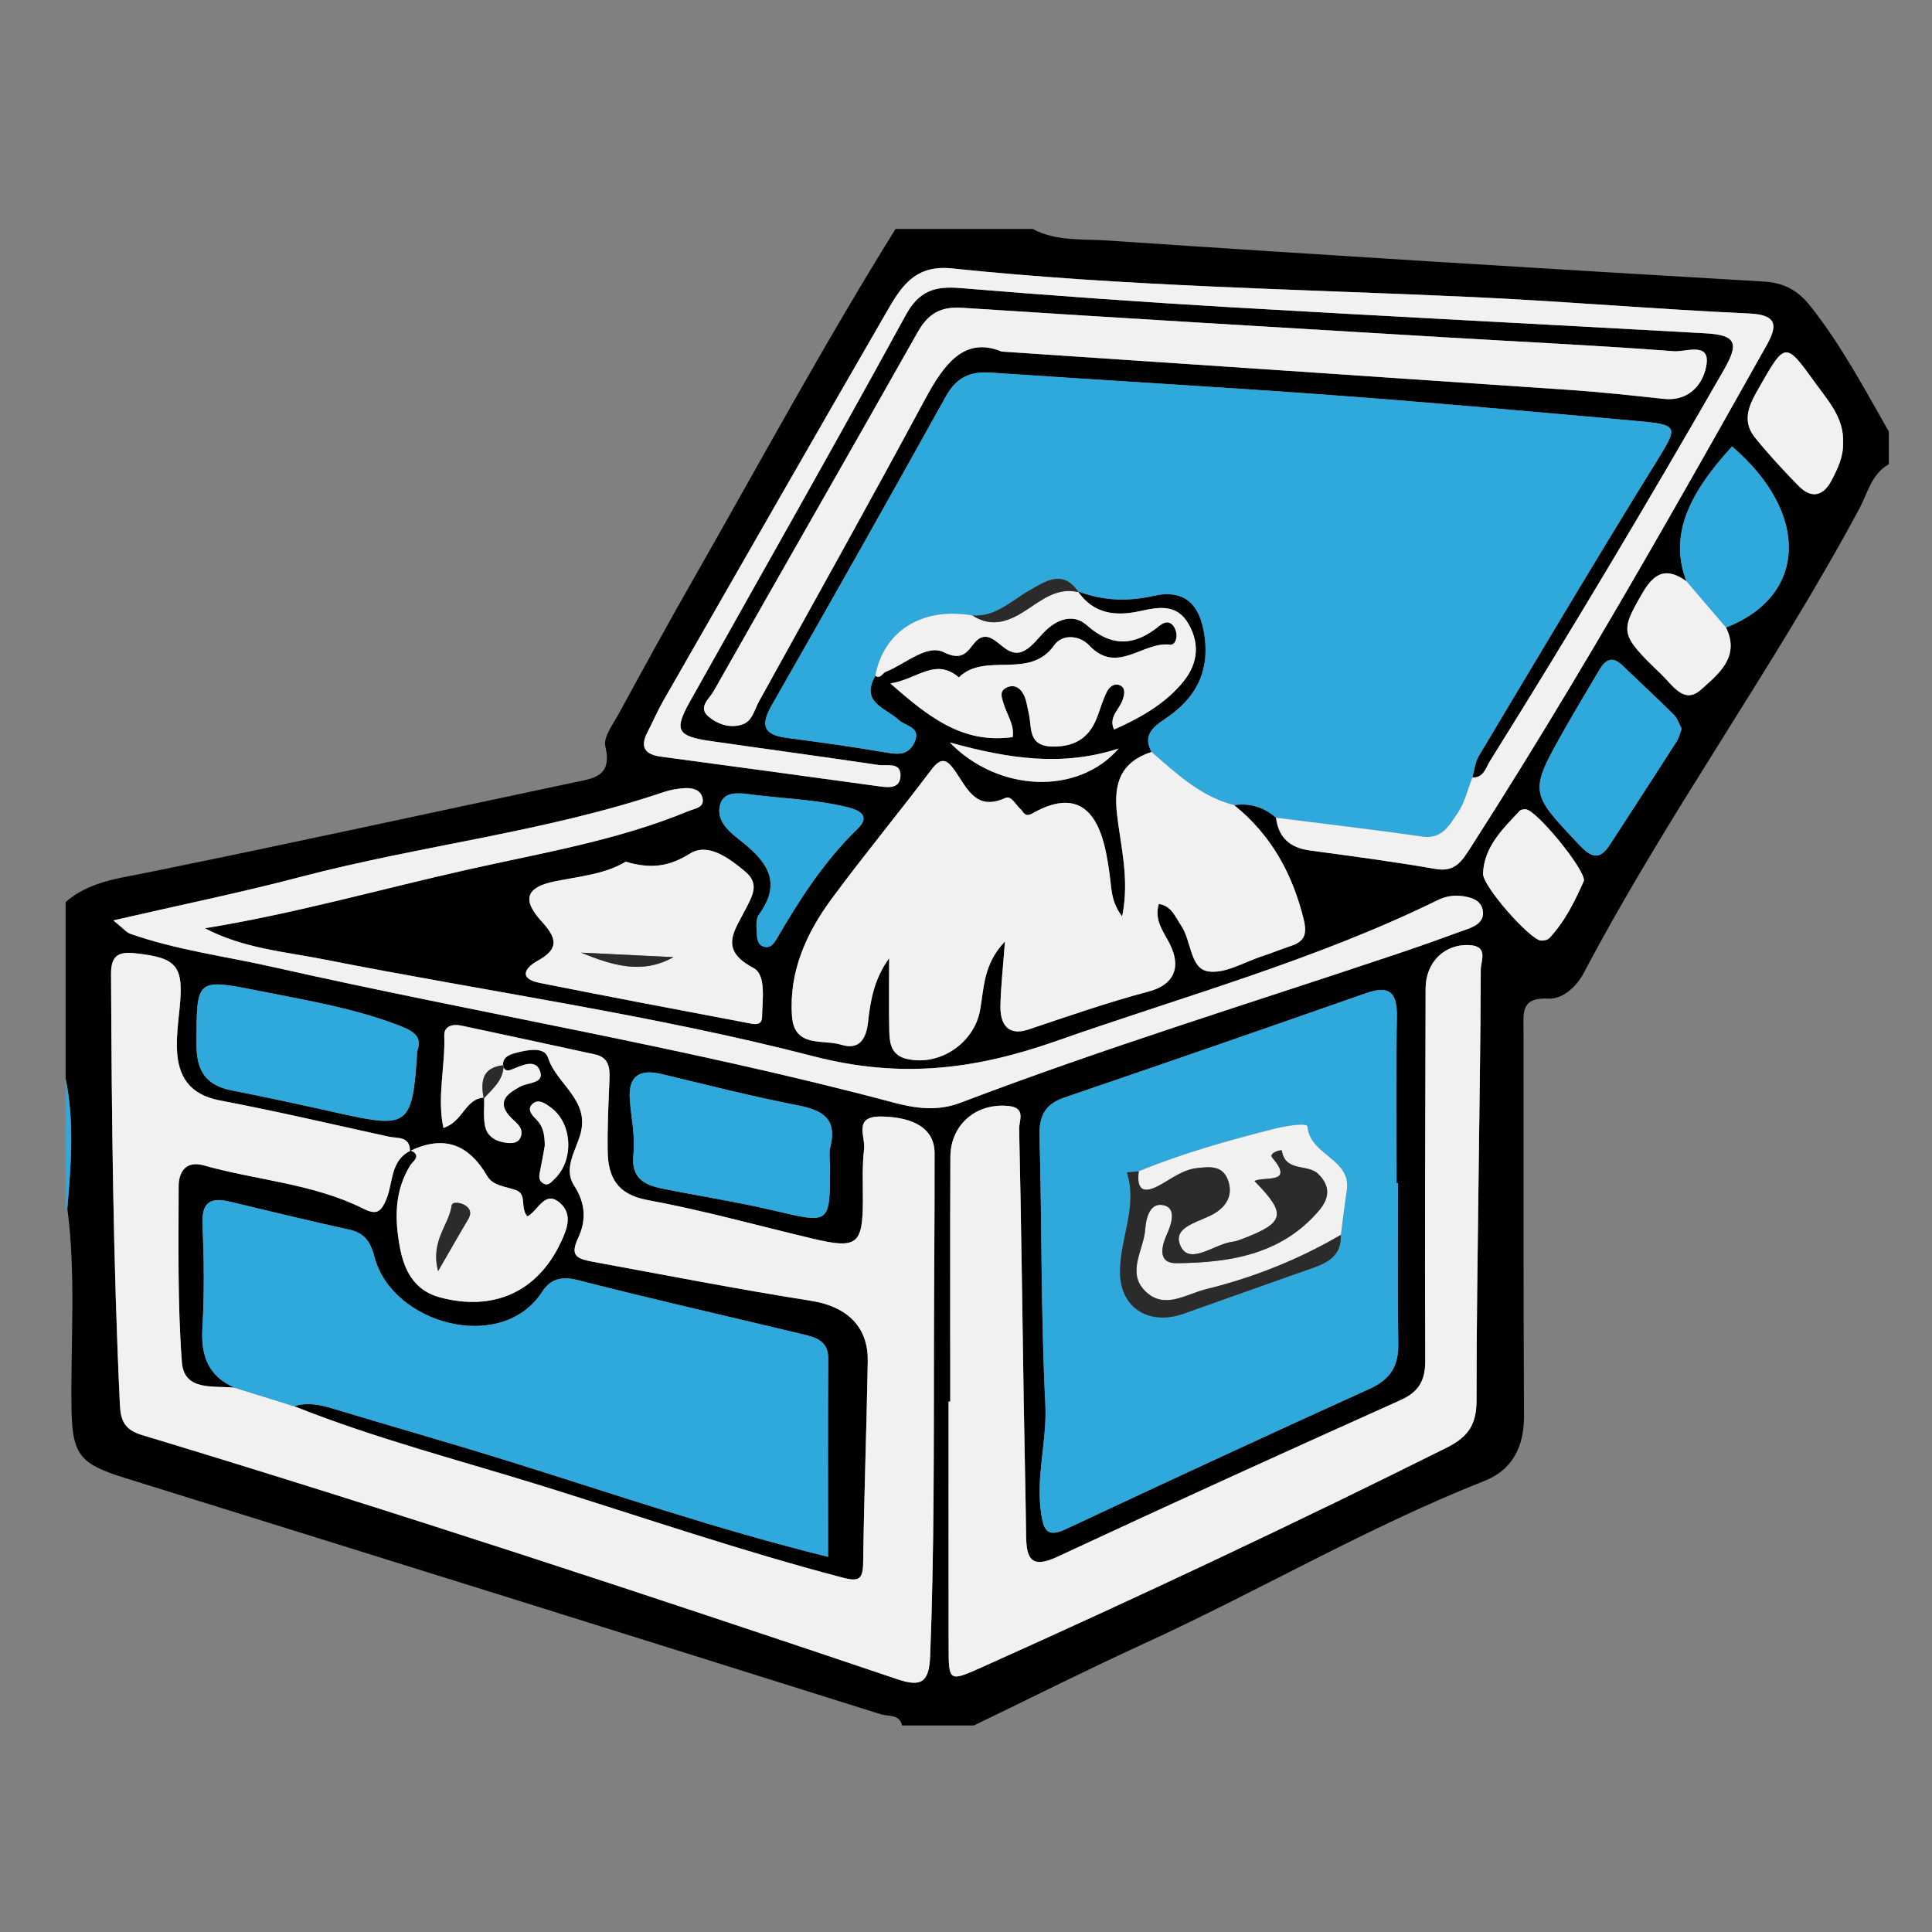 <?xml version="1.0" encoding="utf-8"?>
<!-- Generator: Adobe Illustrator 16.0.0, SVG Export Plug-In . SVG Version: 6.00 Build 0)  -->
<!DOCTYPE svg PUBLIC "-//W3C//DTD SVG 1.1//EN" "http://www.w3.org/Graphics/SVG/1.1/DTD/svg11.dtd">
<svg version="1.1" id="Layer_1" xmlns="http://www.w3.org/2000/svg" xmlns:xlink="http://www.w3.org/1999/xlink" x="0px" y="0px"
	 width="256px" height="256px" viewBox="0 0 256 256" enable-background="new 0 0 256 256" xml:space="preserve">
<rect x="0" y="0" width="256" height="256" fill="#808080" stroke="none"/>
<path fill-rule="evenodd" clip-rule="evenodd" d="M129.05,228.631c-3.176,0-6.35,0-9.525,0c-0.337-1.534-1.851-1.179-2.754-1.463
	c-33.397-10.511-66.82-20.939-100.252-31.342c-6.232-1.939-6.992-3.185-7.054-9.862c-0.081-8.609,0.59-17.243-0.542-25.831
	c0.484-5.749,0.955-11.499-0.231-17.226c0-7.794,0-15.586,0-23.379c3.092-2.688,6.903-3.115,10.763-3.896
	c18.853-3.813,37.64-7.951,56.461-11.924c2.685-0.567,5.262-0.747,4.296-4.807c-0.292-1.225,1.004-2.91,1.755-4.285
	c3.229-5.924,6.466-11.845,9.809-17.705c8.883-15.569,17.41-31.344,26.885-46.571c6.061,0,12.123,0,18.184,0
	c3.099,1.666,6.591,1.303,9.859,1.525c28.994,1.967,58.002,3.735,87.012,5.443c2.726,0.161,4.563,1.223,6.167,3.25
	c4.083,5.16,7.156,10.942,10.395,16.625c0,1.443,0,2.887,0,4.33c-2.313,1.31-2.821,3.876-3.933,5.943
	c-11.291,20.997-25.354,40.345-36.473,61.441c-0.979,1.86-2.829,3.521-4.696,3.424c-3.69-0.189-3.308,1.889-3.302,4.249
	c0.038,17.01-0.038,34.02,0.063,51.028c0.023,4.097-1.546,7.172-5.217,8.622c-15.525,6.135-29.924,14.604-45.061,21.534
	C144.055,221.236,136.581,224.997,129.05,228.631z M228.708,83.151c10.769-4.188,11.134-15.154,0.799-23.998
	c-6.358,6.919-8.167,12.257-6.051,17.863c-2.581-1.839-4.203-1.243-5.823,1.567c-2.962,5.142-3.04,5.456,2.49,10.759
	c1.512,1.451,3.027,4.055,5.271,2.036C227.625,89.37,230.635,87.087,228.708,83.151z M66.638,141.18
	c-0.024-1.108,0.841-1.432,1.633-1.646c1.544-0.418,3.86-0.899,4.339,0.603c1.116,3.502,5.478,5.548,4.338,9.982
	c-0.588,2.292-2.368,4.65-0.873,6.971c1.52,2.359,1.624,4.595,0.539,6.93c-1.071,2.303-0.343,2.752,1.986,3.18
	c9.609,1.763,19.191,3.638,28.849,5.16c5.164,0.814,7.606,3.778,7.534,7.992c-0.155,8.92-0.493,17.837-0.611,26.756
	c-0.032,2.369-0.768,2.446-2.827,1.906c-13.341-3.499-26.383-7.972-39.537-12.071c-11.037-3.438-22.259-6.313-33.021-10.609
	c1.731-0.547,3.386-0.212,5.078,0.3c7.7,2.329,15.442,4.522,23.123,6.912c13.838,4.305,27.549,9.034,42.534,12.742
	c0-9.045-0.034-17.654,0.023-26.262c0.016-2.381-1.668-2.818-3.344-3.223c-9.923-2.39-19.886-4.623-29.77-7.166
	c-2.218-0.569-3.674-0.191-4.79,1.527c-5.39,8.299-19.888,4.276-22.216-4.6c-0.458-1.749-1.171-3.152-3.219-3.602
	c-5.333-1.171-10.642-2.46-15.952-3.735c-2.533-0.609-3.736,0.03-3.617,2.937c0.187,4.6,0.253,9.223-0.019,13.813
	c-0.218,3.682,0.783,6.374,4.262,7.901c-2.763-0.305-6.688,0.511-6.981-3.387c-0.582-7.735-0.433-15.53-0.428-23.302
	c0.001-1.887,0.951-3.44,3.32-2.771c7.035,1.984,14.5,2.405,21.157,5.737c1.688,0.846,2.317,0.505,3.052-1.257
	c0.916-2.199,0.489-5.148,3.242-6.444c1.495,0.658,0.232,1.465-0.054,1.92c-2.147,3.428-2.094,7.18-1.408,10.871
	c0.558,3,1.839,5.734,5.309,6.663c7.062,1.892,12.913-0.697,16.01-7.261c0.807-1.71,1.624-3.69-0.048-5.207
	c-2.057-1.866-2.919,0.995-4.371,1.74c-1.004-1.125,0-2.96-1.525-3.488c-1.353-0.47-3.043-0.573-3.782-1.844
	c-2.471-4.25-5.765-5.499-10.249-3.336c-0.01-2.007-1.661-1.647-2.819-1.901c-7.451-1.639-14.885-3.373-22.377-4.801
	c-4.028-0.767-5.585-3.191-5.689-6.91c-0.048-1.719,0.164-3.452,0.343-5.171c0.601-5.763-0.277-6.824-5.954-7.425
	c-2.176-0.23-3.126,0.358-3.115,2.762c0.084,19.034,0.274,38.063,1.173,57.081c0.103,2.167,0.677,3.319,2.921,3.998
	c33.572,10.152,66.872,21.151,100.102,32.362c3.169,1.069,4.202,0.415,4.34-3.075c0.545-13.84,0.479-27.68,0.501-41.521
	c0.014-8.367,0.101-16.734,0.086-25.103c-0.006-3.19-2.627-4.791-7.061-4.865c-3.79-0.063-2.086,2.682-2.278,4.284
	c-0.273,2.279-0.155,4.607-0.164,6.915c-0.021,5.791-0.783,6.377-6.669,4.979c-7.278-1.727-14.5-3.752-21.847-5.106
	c-4.055-0.747-5.244-3.031-5.298-6.504c-0.049-3.169,0.106-6.343,0.239-9.512c0.066-1.563-0.099-2.893-1.936-3.29
	c-5.904-1.277-11.805-2.569-17.716-3.818c-1.087-0.23-2.288,0.042-2.24,1.33c0.149,4.021-0.981,8.094-0.117,12.235
	c2.642-0.839,2.869-3.892,5.406-4.022c0.022,1.259-0.13,2.551,0.111,3.766c0.28,1.408,1.459,2.066,2.836,2.225
	c0.7,0.08,1.518,0.09,1.858-0.703c0.515-1.2-0.467-1.857-1.15-2.529c-2.153-2.119-0.673-3.26,1.143-4.225
	c1.044-0.554,3.184-0.398,2.608-2.035c-0.59-1.681-2.397-0.771-3.684-0.249C67.235,141.947,66.829,141.9,66.638,141.18z
	 M152.582,99.636c-4.03,1.325-5.041,4.067-4.584,8.168c0.481,4.315,1.709,8.66,0.688,13.626c-1.194-1.579-1.353-2.935-1.51-4.341
	c-0.193-1.713-0.429-3.439-0.851-5.107c-1.418-5.604-4.563-7.006-9.527-4.205c-1.039,0.586-1.168-0.226-1.604-0.604
	c-0.636-0.552-1.197-1.799-1.979-1.442c-3.869,1.768-5.044-1.242-6.632-3.53c-0.997-1.434-1.765-2.084-3.163-0.229
	c-4.329,5.746-8.922,11.294-13.195,17.081c-3.388,4.588-5.706,9.701-5.284,15.599c0.304,4.244,4.126,3.027,6.542,3.782
	c2.394,0.748,3.302-0.813,3.539-3.015c0.311-2.89,0.826-5.735,2.792-8.448c0,3.558-0.052,6.643,0.021,9.725
	c0.038,1.611,0.297,3.146,2.328,3.614c4.335,0.999,8.898-2.066,9.7-6.448c0.53-2.9,0.403-6.087,3.299-9.118
	c-0.254,3.425-0.549,5.975-0.601,8.53c-0.05,2.427,0.986,4.053,3.716,3.137c5.294-1.776,10.557-3.61,15.97-5.046
	c3.049-0.809,4.445-2.966,2.739-6.319c-0.808-1.587-2.105-3.168-1.43-5.269c1.703,0.265,2.196,1.759,2.958,2.877
	c1.348,1.981,1.161,5.613,3.495,6.044c2.246,0.415,4.887-1.249,7.342-2.037c1.229-0.394,2.42-0.9,3.646-1.302
	c1.809-0.593,2.246-1.501,1.749-3.529c-1.487-6.069-4.316-11.204-9.211-15.144c2.107-0.309,3.946,0.269,5.542,1.663
	c0.33,2.64,1.852,3.982,4.468,4.337c5.565,0.755,11.137,1.486,16.667,2.452c2.599,0.454,3.508-1.051,4.646-2.825
	c9.096-14.17,17.679-28.648,26.038-43.259c4.434-7.745,8.82-15.516,13.186-23.299c1.41-2.515,1.526-4.044-2.295-4.217
	c-12.228-0.552-24.432-1.615-36.659-2.178c-23.017-1.06-46.078-1.399-69.013-3.798c-5.058-0.529-6.84,2.659-8.759,5.982
	c-9.858,17.066-19.652,34.171-29.449,51.274c-0.784,1.37-1.409,2.829-2.132,4.235c-1.021,1.982-0.271,2.926,1.789,3.203
	c9.56,1.286,19.118,2.579,28.672,3.898c1.336,0.185,2.945,0.461,3.079-1.259c0.155-1.988-1.82-1.371-2.927-1.537
	c-7.402-1.104-14.82-2.099-22.228-3.168c-4.438-0.641-4.863-1.437-2.775-5.167c9.56-17.072,19.237-34.081,28.617-51.25
	c1.781-3.259,3.88-3.881,7.214-3.608c11.911,0.979,23.833,1.84,35.762,2.538c20.991,1.227,41.992,2.277,62.985,3.458
	c4.051,0.228,4.518,1.259,2.474,4.821c-10.023,17.47-20.326,34.773-31.004,51.85c-0.567,0.907-0.828,2.246-2.336,2.192
	c0.269-0.947,0.349-2.008,0.837-2.825c7.744-12.946,15.437-25.927,23.379-38.75c3.134-5.061,3.309-5.165-2.812-5.707
	c-13.183-1.167-26.363-2.379-39.562-3.352c-15.212-1.121-30.442-1.974-45.661-3.018c-2.742-0.188-4.545,0.627-5.944,3.147
	c-7.61,13.704-15.322,27.353-23.098,40.963c-1.523,2.666-1.023,3.887,1.994,4.287c4.422,0.585,8.843,1.192,13.236,1.954
	c1.582,0.274,2.888,0.316,3.669-1.27c1.05-2.133-1.146-2.199-2.055-3.061c-1.694-1.605-5.118-2.271-3.1-5.841
	c0.707,0.432,0.935-0.356,1.4-0.54c2.578-1.019,5.42-3.716,7.698-2.582c3.324,1.655,3.403-1.459,5.021-1.98
	c1.972-0.634,3.226,3.084,5.659,1.751c1.09-0.596,1.869-1.753,2.796-2.649c1.643-1.589,3.744-2.23,5.444-0.718
	c3.335,2.969,6.39,2.746,9.622,0.091c0.843-0.691,1.597-0.618,2.074,0.381c0.427,0.891,0.139,2.216-0.683,2.112
	c-3.562-0.449-7.004,4.019-10.667,0.117c-1.291-1.373-3.577-1.575-4.666-0.03c-3.261,4.624-9.129,0.827-12.629,4.25
	c-3.125-2.689-5.557,0.286-9.077,0.798c5.062,4.449,9.595,8.051,16.217,7.111c0.235-1.653-0.78-2.982-1.217-4.452
	c-0.261-0.883-0.605-1.676,0.496-2.15c0.995-0.428,1.74,0.162,2.146,0.924c0.393,0.736,0.488,1.636,0.688,2.47
	c0.46,1.93-0.185,4.457,3.247,4.466c3.065,0.009,4.877-1.296,5.877-4.042c0.394-1.079,0.73-2.187,1.233-3.212
	c0.317-0.649,1.008-1.216,1.756-0.855c0.775,0.375,0.569,1.205,0.345,1.9c-0.418,1.294-1.925,2.271-1.145,3.953
	c3.325-1.478,6.459-3.22,8.872-5.974c2.092-2.387,2.653-5.061,1.026-7.966c-1.557-2.78-4.019-2.29-6.47-1.753
	c-3.259,0.715-6.163,0.373-8.228-2.626c3.262,1.23,6.472,1.404,9.973,0.616c4.207-0.949,6.266,1.106,6.838,5.453
	c0.637,4.843-1.371,8.252-5.245,10.832C152.798,96.311,151.38,97.431,152.582,99.636z M185.241,156.789
	c-0.063,0-0.127-0.001-0.19-0.001c0-7.354-0.091-14.71,0.042-22.062c0.058-3.192-0.958-4.221-4.089-3.124
	c-13.293,4.653-26.6,9.271-39.931,13.813c-2.615,0.892-3.404,2.437-3.33,5.146c0.323,11.814,0.169,23.649,0.769,35.446
	c0.251,4.94-1.305,9.712-0.541,14.624c0.326,2.091,0.789,3.142,3.216,2.005c13.406-6.281,26.835-12.514,40.319-18.624
	c2.779-1.259,3.827-3.053,3.775-6.019C185.158,170.928,185.241,163.857,185.241,156.789z M125.914,185.714c-0.074,0-0.147,0-0.22,0
	c0,10.812-0.012,21.624,0.005,32.436c0.007,4.718,0.038,4.729,4.497,2.728c20.71-9.294,41.246-18.949,61.56-29.087
	c2.92-1.457,3.9-3.21,3.896-6.26c-0.015-9.511,0.148-19.021,0.257-28.531c0.108-9.505,0.274-19.011,0.3-28.516
	c0.003-1.137,1.056-3.095-1.45-3.249c-3.342-0.205-5.852,2.267-5.858,5.745c-0.032,16.425-0.124,32.849-0.049,49.272
	c0.013,2.679-0.828,4.174-3.305,5.286c-15.195,6.825-30.363,13.715-45.46,20.754c-3.372,1.572-4.081,0.298-4.119-2.712
	c-0.075-5.908-0.223-11.813-0.315-17.72c-0.192-12.097-0.335-24.195-0.61-36.29c-0.021-0.989,0.919-2.735-1.255-3.001
	c-4.325-0.529-7.839,2.39-7.858,6.721C125.883,164.098,125.914,174.906,125.914,185.714z M132.726,46.583
	c25.888,1.743,50.592,3.39,75.294,5.085c4.154,0.285,8.298,0.741,12.439,1.184c3.54,0.378,5.38-2.214,5.68-4.697
	c0.343-2.846-2.842-1.502-4.294-1.613c-10.189-0.777-20.401-1.25-30.603-1.858c-21.264-1.269-42.528-2.516-63.784-3.901
	c-2.871-0.187-4.491,0.805-5.858,3.226c-8.977,15.896-18.068,31.727-27.063,47.613c-0.551,0.973-2.119,2.116-0.643,3.342
	c1.212,1.007,2.842,1.576,4.46,1.035c1.349-0.451,1.601-1.941,2.21-3.044c7.365-13.334,14.798-26.632,22.009-40.049
	C125.1,48.205,127.811,44.552,132.726,46.583z M15.016,121.959c1.348,1.081,1.735,1.589,2.238,1.767
	c6.133,2.159,12.584,2.981,18.893,4.403c27.365,6.169,55.083,10.724,82.218,17.957c2.899,0.772,5.824,1.205,8.898,0.034
	c19.084-7.267,38.607-13.255,57.954-19.756c3.134-1.052,6.246-2.169,9.351-3.303c1.131-0.413,2.185-1.108,1.894-2.497
	c-0.272-1.303-1.477-1.658-2.652-1.821c-1.155-0.161-2.229,0-3.335,0.543c-16.201,7.949-33.568,12.701-50.511,18.654
	c-10.725,3.771-20.587,5.018-32.146,2.028c-21.279-5.503-43.188-8.555-64.795-12.823c-5.302-1.047-10.812-1.48-15.876-4.146
	c11.877-1.923,23.337-5.204,34.952-7.804c9.813-2.198,19.767-3.846,29.132-7.726c0.868-0.36,2.206-0.452,1.838-1.806
	c-0.3-1.101-1.463-1.309-2.513-1.219c-0.856,0.073-1.732,0.214-2.543,0.489c-15.714,5.315-32.259,7.074-48.237,11.274
	C31.897,118.278,23.904,119.91,15.016,121.959z M82.913,114.176c-2.699,1.652-6.105,1.942-9.436,2.618
	c-3.763,0.765-4.338,2.408-1.751,5.251c1.972,2.167,2.506,3.614-0.466,5.25c-1.615,0.889-2.691,2.358,0.268,2.948
	c9.148,1.824,18.315,3.557,27.481,5.293c0.766,0.146,1.957,0.511,1.97-0.799c0.024-2.265,0.598-5.57-1.163-6.492
	c-4.653-2.435-2.431-4.976-1.011-7.794c0.823-1.635,1.931-3.309-0.064-4.969c-2.165-1.802-4.931-3.863-7.308-2.381
	C88.661,114.832,86.257,115.173,82.913,114.176z M55.284,139.283c0.83-2.148-0.877-2.826-2.787-3.545
	c-5.813-2.183-11.896-3.196-17.948-4.397c-8.63-1.712-8.499-1.774-8.511,7.092c-0.004,3.452,1.24,5.377,4.639,6.048
	c4.787,0.943,9.556,1.982,14.318,3.045C54.153,149.567,54.665,149.193,55.284,139.283z M109.988,154.585
	c0-0.861-0.174-1.768,0.03-2.577c0.942-3.758-0.979-4.905-4.312-5.549c-6.041-1.166-12.012-2.703-18-4.136
	c-2.884-0.69-4.473,0.155-4.257,3.33c0.165,2.429,0.748,4.896,0.485,7.271c-0.351,3.171,1.391,4.082,3.834,4.574
	c4.915,0.988,9.879,1.753,14.755,2.901C110.001,162.16,109.977,162.265,109.988,154.585z M222.831,96.572
	c-0.346-0.646-0.554-1.389-1.028-1.861c-2.237-2.222-4.561-4.356-6.828-6.546c-1.338-1.292-2.256-0.764-3.055,0.601
	c-1.52,2.599-3.092,5.167-4.571,7.787c-4.786,8.475-4.704,8.415,2,15.492c1.665,1.757,2.717,1.805,3.961-0.102
	c2.979-4.563,5.935-9.141,8.873-13.729C222.48,97.748,222.601,97.169,222.831,96.572z M98.474,105.142
	c-0.65,0.01-2.463-0.271-2.999,1.306c-0.705,2.075,0.914,3.584,2.365,4.718c3.473,2.711,6.04,5.477,2.716,10.028
	c-0.437,0.598-0.317,1.682-0.27,2.531c0.038,0.668,0.093,1.509,0.976,1.727c0.886,0.219,1.322-0.49,1.665-1.076
	c3.053-5.228,6.302-10.285,10.7-14.546c1.354-1.312,0.993-2.277-1.146-2.824C108.119,105.889,103.645,105.848,98.474,105.142z
	 M244.216,58.735c0.174-3.319-1.951-5.591-3.699-8.018c-3.92-5.439-3.958-5.441-7.341,0.479c-1.216,2.127-2.551,4.394-0.653,6.754
	c1.797,2.234,3.756,4.347,5.762,6.399c1.724,1.763,3.292,1.454,4.436-0.745C243.516,62.076,244.255,60.525,244.216,58.735z
	 M209.887,116.684c0.081-1.585-6.344-9.4-7.73-9.452c-0.269-0.01-0.638,0.043-0.801,0.217c-2.24,2.399-4.696,4.732-4.848,8.292
	c-0.07,1.682,6.223,8.773,7.667,8.887c0.375,0.03,0.901-0.083,1.137-0.336C207.384,122.064,208.702,119.373,209.887,116.684z
	 M125.856,98.385c6.397,6.58,16.946,7.05,22.374,0.799C140.77,101.597,133.752,100.561,125.856,98.385z M72.186,151.813
	c-0.173,0.941-0.387,2.221-0.651,3.486c-0.124,0.598-0.164,1.127,0.427,1.493c0.69,0.426,1.079-0.17,1.457-0.518
	c2.677-2.463,2.463-7.398-0.415-9.517c-0.679-0.499-1.569-1.155-2.326-0.581c-0.922,0.699-0.284,1.505,0.369,2.141
	C71.937,149.183,72.186,150.281,72.186,151.813z"/>
<path fill-rule="evenodd" clip-rule="evenodd" fill="#2FA8DB" d="M8.921,160.133l-0.231,0.093c0-5.773,0-11.546,0-17.318
	C9.876,148.634,9.405,154.384,8.921,160.133z"/>
<path fill-rule="evenodd" clip-rule="evenodd" fill="#2FA8DB" d="M169.079,108.351c-1.596-1.394-3.435-1.972-5.542-1.663
	c-4.433-1.137-7.643-4.175-10.955-7.052c-1.202-2.205,0.216-3.325,1.805-4.383c3.874-2.58,5.882-5.989,5.245-10.832
	c-0.572-4.347-2.631-6.402-6.838-5.453c-3.501,0.789-6.711,0.615-9.975-0.616c-0.002,0,0.092,0.115,0.092,0.115
	c-2.06-3.111-4.398-1.427-6.521-0.225c-2.414,1.367-4.441,3.525-7.54,3.312c-6.998-1.203-11.852,2.379-12.869,8
	c-2.019,3.57,1.405,4.236,3.1,5.841c0.909,0.862,3.105,0.927,2.055,3.061c-0.781,1.586-2.087,1.544-3.669,1.27
	c-4.393-0.762-8.814-1.369-13.236-1.954c-3.017-0.399-3.517-1.621-1.994-4.287c7.776-13.61,15.488-27.259,23.098-40.963
	c1.399-2.52,3.202-3.335,5.944-3.147c15.219,1.044,30.449,1.897,45.661,3.018c13.198,0.973,26.379,2.185,39.562,3.352
	c6.12,0.542,5.945,0.646,2.812,5.707c-7.942,12.823-15.635,25.804-23.379,38.75c-0.488,0.816-0.568,1.878-0.838,2.825
	c-0.631,1.588-1.014,3.345-1.956,4.718c-1.065,1.55-2.023,3.488-4.653,3.109C182.031,109.925,175.551,109.174,169.079,108.351z"/>
<path fill-rule="evenodd" clip-rule="evenodd" fill="#F1F1F1" d="M54.429,152.463c-2.74,1.288-2.313,4.237-3.229,6.437
	c-0.734,1.762-1.364,2.103-3.052,1.257c-6.656-3.332-14.122-3.753-21.157-5.737c-2.369-0.669-3.319,0.885-3.32,2.771
	c-0.005,7.771-0.154,15.566,0.428,23.302c0.293,3.897,4.218,3.082,6.982,3.384c2.635,0.818,5.271,1.638,7.906,2.457
	c10.762,4.296,21.984,7.172,33.021,10.609c13.154,4.1,26.195,8.572,39.537,12.071c2.059,0.54,2.795,0.463,2.827-1.906
	c0.119-8.919,0.457-17.836,0.611-26.756c0.073-4.214-2.37-7.178-7.534-7.992c-9.658-1.522-19.24-3.397-28.849-5.16
	c-2.329-0.428-3.057-0.877-1.986-3.18c1.085-2.335,0.981-4.57-0.539-6.93c-1.495-2.32,0.284-4.679,0.873-6.971
	c1.139-4.435-3.223-6.48-4.338-9.982c-0.479-1.502-2.795-1.021-4.339-0.603c-0.792,0.214-1.658,0.537-1.633,1.646l0.086-0.037
	c-2.841,0.298-3.062,2.157-2.628,4.409l0.062-0.116c-2.538,0.131-2.764,3.184-5.406,4.022c-0.865-4.142,0.266-8.214,0.117-12.235
	c-0.048-1.288,1.153-1.561,2.24-1.33c5.911,1.249,11.812,2.541,17.716,3.818c1.837,0.397,2.002,1.728,1.936,3.29
	c-0.133,3.169-0.288,6.343-0.239,9.512c0.054,3.473,1.243,5.757,5.298,6.504c7.347,1.354,14.569,3.38,21.847,5.106
	c5.886,1.397,6.648,0.812,6.669-4.979c0.009-2.308-0.11-4.636,0.164-6.915c0.192-1.603-1.512-4.348,2.278-4.284
	c4.434,0.074,7.055,1.675,7.061,4.865c0.015,8.368-0.073,16.735-0.086,25.103c-0.022,13.842,0.043,27.682-0.501,41.521
	c-0.138,3.49-1.171,4.145-4.34,3.075c-33.23-11.211-66.53-22.21-100.102-32.362c-2.244-0.679-2.818-1.831-2.921-3.998
	c-0.899-19.018-1.089-38.047-1.173-57.081c-0.011-2.403,0.939-2.992,3.115-2.762c5.677,0.601,6.555,1.662,5.954,7.425
	c-0.18,1.719-0.391,3.452-0.343,5.171c0.104,3.719,1.661,6.144,5.689,6.91c7.492,1.428,14.926,3.162,22.377,4.801
	c1.158,0.254,2.809-0.105,2.819,1.901L54.429,152.463z"/>
<path fill-rule="evenodd" clip-rule="evenodd" fill="#2FA8DB" d="M185.241,156.789c0,7.068-0.083,14.139,0.04,21.205
	c0.052,2.966-0.996,4.76-3.775,6.019c-13.484,6.11-26.913,12.343-40.319,18.624c-2.427,1.137-2.89,0.086-3.216-2.005
	c-0.764-4.912,0.792-9.684,0.541-14.624c-0.6-11.797-0.445-23.632-0.769-35.446c-0.074-2.71,0.715-4.255,3.33-5.146
	c13.331-4.542,26.638-9.159,39.931-13.813c3.131-1.097,4.146-0.068,4.089,3.124c-0.133,7.352-0.042,14.707-0.042,22.062
	C185.114,156.788,185.178,156.789,185.241,156.789z M177.663,163.632c0.263-1.973,0.499-3.947,0.79-5.915
	c0.619-4.176-4.894-4.614-5.207-8.432c-0.045-0.549-2.85-0.103-4.413,0.293c-6.088,1.54-12.12,3.232-17.938,5.624
	c-0.528,0.045-1.056,0.091-1.585,0.138c1.479,4.606-1.011,8.948-0.906,13.419c0.108,4.649,3.937,6.896,8.388,5.33
	c5.675-1.997,11.333-4.039,17.013-6.018C175.972,167.315,177.788,166.34,177.663,163.632z"/>
<path fill-rule="evenodd" clip-rule="evenodd" fill="#2FA8DB" d="M38.987,186.333c-2.635-0.819-5.271-1.639-7.906-2.457
	c-3.48-1.524-4.48-4.217-4.263-7.898c0.272-4.591,0.206-9.214,0.019-13.813c-0.119-2.906,1.084-3.546,3.617-2.937
	c5.311,1.275,10.619,2.564,15.952,3.735c2.048,0.449,2.761,1.853,3.219,3.602c2.328,8.876,16.826,12.898,22.216,4.6
	c1.116-1.719,2.572-2.097,4.79-1.527c9.883,2.543,19.847,4.776,29.77,7.166c1.676,0.404,3.359,0.842,3.344,3.223
	c-0.057,8.607-0.023,17.217-0.023,26.262c-14.985-3.708-28.696-8.438-42.534-12.742c-7.681-2.39-15.423-4.583-23.123-6.912
	C42.373,186.121,40.718,185.786,38.987,186.333z"/>
<path fill-rule="evenodd" clip-rule="evenodd" fill="#F1F1F1" d="M125.914,185.714c0-10.808-0.031-21.616,0.015-32.424
	c0.019-4.331,3.533-7.25,7.858-6.721c2.174,0.266,1.233,2.012,1.255,3.001c0.275,12.095,0.418,24.193,0.61,36.29
	c0.093,5.906,0.24,11.812,0.315,17.72c0.038,3.01,0.747,4.284,4.119,2.712c15.097-7.039,30.265-13.929,45.46-20.754
	c2.477-1.112,3.317-2.607,3.305-5.286c-0.075-16.424,0.017-32.848,0.049-49.272c0.007-3.478,2.517-5.95,5.858-5.745
	c2.506,0.154,1.453,2.112,1.45,3.249c-0.025,9.505-0.191,19.011-0.3,28.516c-0.108,9.511-0.271,19.021-0.257,28.531
	c0.004,3.05-0.977,4.803-3.896,6.26c-20.313,10.138-40.85,19.793-61.56,29.087c-4.459,2.001-4.49,1.99-4.497-2.728
	c-0.017-10.812-0.005-21.624-0.005-32.436C125.767,185.714,125.84,185.714,125.914,185.714z"/>
<path fill-rule="evenodd" clip-rule="evenodd" fill="#F1F1F1" d="M152.582,99.636c3.313,2.877,6.522,5.916,10.955,7.052
	c4.895,3.94,7.724,9.075,9.211,15.145c0.497,2.028,0.06,2.936-1.749,3.529c-1.227,0.402-2.418,0.908-3.646,1.302
	c-2.455,0.788-5.096,2.452-7.342,2.037c-2.334-0.431-2.147-4.063-3.495-6.044c-0.762-1.118-1.255-2.612-2.958-2.877
	c-0.676,2.101,0.622,3.682,1.43,5.269c1.706,3.353,0.31,5.51-2.739,6.319c-5.413,1.436-10.676,3.27-15.97,5.046
	c-2.729,0.916-3.766-0.71-3.716-3.137c0.052-2.556,0.347-5.105,0.601-8.53c-2.896,3.031-2.769,6.218-3.299,9.118
	c-0.802,4.382-5.365,7.447-9.7,6.448c-2.031-0.469-2.29-2.003-2.328-3.614c-0.073-3.082-0.021-6.167-0.021-9.725
	c-1.966,2.712-2.481,5.558-2.792,8.448c-0.237,2.202-1.145,3.763-3.539,3.015c-2.417-0.755-6.239,0.462-6.542-3.782
	c-0.422-5.897,1.896-11.011,5.284-15.599c4.272-5.787,8.866-11.335,13.195-17.081c1.397-1.856,2.166-1.206,3.163,0.229
	c1.587,2.289,2.763,5.298,6.632,3.53c0.782-0.357,1.344,0.89,1.979,1.442c0.436,0.378,0.564,1.19,1.604,0.604
	c4.965-2.801,8.109-1.4,9.527,4.205c0.422,1.668,0.657,3.394,0.851,5.107c0.157,1.406,0.315,2.762,1.51,4.341
	c1.021-4.967-0.207-9.311-0.688-13.626C147.541,103.703,148.552,100.961,152.582,99.636z"/>
<path fill-rule="evenodd" clip-rule="evenodd" fill="#F1F1F1" d="M169.079,108.351c6.472,0.823,12.952,1.574,19.408,2.503
	c2.63,0.378,3.588-1.56,4.653-3.109c0.942-1.373,1.325-3.13,1.956-4.718c1.509,0.054,1.77-1.285,2.337-2.192
	c10.678-17.077,20.98-34.38,31.004-51.85c2.044-3.563,1.577-4.593-2.474-4.821c-20.993-1.181-41.994-2.231-62.985-3.458
	c-11.93-0.698-23.852-1.559-35.762-2.538c-3.334-0.273-5.433,0.349-7.214,3.608c-9.38,17.17-19.057,34.178-28.617,51.25
	c-2.088,3.73-1.663,4.526,2.775,5.167c7.408,1.069,14.826,2.063,22.228,3.168c1.107,0.166,3.082-0.451,2.927,1.537
	c-0.134,1.72-1.743,1.444-3.079,1.259c-9.554-1.319-19.113-2.612-28.672-3.898c-2.06-0.277-2.81-1.221-1.789-3.203
	c0.724-1.406,1.349-2.865,2.132-4.235c9.797-17.103,19.591-34.208,29.449-51.274c1.919-3.323,3.701-6.511,8.759-5.982
	c22.935,2.399,45.996,2.738,69.013,3.798c12.228,0.563,24.432,1.625,36.659,2.178c3.821,0.173,3.705,1.702,2.295,4.217
	c-4.365,7.783-8.752,15.554-13.186,23.299c-8.359,14.611-16.942,29.088-26.038,43.259c-1.138,1.774-2.047,3.279-4.646,2.825
	c-5.53-0.966-11.102-1.697-16.667-2.452C170.931,112.333,169.409,110.991,169.079,108.351z"/>
<path fill-rule="evenodd" clip-rule="evenodd" fill="#F1F1F1" d="M132.726,46.583c-4.915-2.03-7.626,1.622-10.153,6.323
	c-7.211,13.417-14.644,26.715-22.009,40.049c-0.609,1.103-0.861,2.593-2.21,3.044c-1.618,0.542-3.248-0.028-4.46-1.035
	c-1.476-1.226,0.091-2.369,0.643-3.342c8.996-15.886,18.086-31.717,27.063-47.613c1.368-2.421,2.987-3.413,5.858-3.226
	c21.256,1.385,42.521,2.632,63.784,3.901c10.201,0.609,20.413,1.082,30.603,1.858c1.452,0.111,4.637-1.233,4.294,1.613
	c-0.3,2.482-2.14,5.075-5.68,4.697c-4.142-0.443-8.285-0.898-12.439-1.184C183.317,49.973,158.613,48.325,132.726,46.583z"/>
<path fill-rule="evenodd" clip-rule="evenodd" fill="#F1F1F1" d="M15.016,121.959c8.888-2.049,16.881-3.681,24.76-5.752
	c15.978-4.2,32.523-5.959,48.237-11.274c0.812-0.274,1.687-0.416,2.543-0.489c1.049-0.09,2.213,0.119,2.513,1.219
	c0.368,1.354-0.97,1.446-1.838,1.806c-9.365,3.88-19.318,5.528-29.132,7.726c-11.615,2.6-23.075,5.88-34.952,7.804
	c5.064,2.666,10.574,3.099,15.876,4.146c21.607,4.269,43.516,7.32,64.795,12.823c11.559,2.989,21.421,1.742,32.146-2.028
	c16.942-5.953,34.31-10.705,50.511-18.654c1.106-0.543,2.18-0.704,3.335-0.543c1.176,0.164,2.38,0.519,2.652,1.821
	c0.291,1.389-0.763,2.084-1.894,2.497c-3.104,1.133-6.217,2.25-9.351,3.303c-19.347,6.501-38.87,12.489-57.954,19.756
	c-3.074,1.171-5.999,0.738-8.898-0.034c-27.136-7.233-54.853-11.788-82.218-17.957c-6.308-1.422-12.76-2.244-18.893-4.403
	C16.75,123.548,16.363,123.041,15.016,121.959z"/>
<path fill-rule="evenodd" clip-rule="evenodd" fill="#F1F1F1" d="M82.913,114.176c3.344,0.997,5.748,0.656,8.52-1.074
	c2.376-1.482,5.143,0.579,7.308,2.381c1.995,1.66,0.887,3.333,0.064,4.969c-1.419,2.819-3.642,5.36,1.011,7.794
	c1.761,0.921,1.188,4.227,1.163,6.492c-0.014,1.31-1.205,0.944-1.97,0.799c-9.166-1.736-18.333-3.469-27.481-5.293
	c-2.959-0.59-1.883-2.059-0.268-2.948c2.972-1.636,2.438-3.083,0.466-5.25c-2.587-2.844-2.012-4.487,1.751-5.251
	C76.808,116.118,80.214,115.828,82.913,114.176z M89.246,126.826c-4.087-0.199-8.174-0.397-12.261-0.596
	C80.993,127.843,84.99,129.208,89.246,126.826z"/>
<path fill-rule="evenodd" clip-rule="evenodd" fill="#F1F1F1" d="M115.982,89.554c1.017-5.621,5.871-9.203,12.869-8.001
	c2.733,1.781,5.123,0.642,7.438-0.91c2.011-1.349,3.964-2.818,6.622-2.177c0,0-0.094-0.114-0.092-0.115
	c2.066,2.999,4.971,3.341,8.229,2.626c2.451-0.537,4.913-1.027,6.47,1.753c1.627,2.905,1.065,5.579-1.026,7.966
	c-2.413,2.754-5.547,4.496-8.872,5.974c-0.78-1.682,0.727-2.659,1.145-3.953c0.225-0.695,0.431-1.525-0.345-1.9
	c-0.748-0.361-1.438,0.206-1.756,0.855c-0.503,1.026-0.84,2.134-1.233,3.212c-1,2.746-2.812,4.051-5.877,4.042
	c-3.432-0.009-2.787-2.536-3.247-4.466c-0.2-0.834-0.296-1.734-0.688-2.47c-0.406-0.763-1.151-1.352-2.146-0.924
	c-1.102,0.474-0.757,1.267-0.496,2.15c0.437,1.47,1.452,2.798,1.217,4.452c-6.622,0.939-11.155-2.662-16.217-7.111
	c3.52-0.512,5.952-3.487,9.077-0.798c3.5-3.423,9.369,0.373,12.629-4.25c1.089-1.545,3.375-1.343,4.666,0.03
	c3.663,3.902,7.105-0.566,10.667-0.117c0.821,0.104,1.109-1.222,0.683-2.112c-0.478-0.999-1.231-1.072-2.074-0.381
	c-3.232,2.654-6.287,2.878-9.622-0.091c-1.7-1.512-3.802-0.871-5.444,0.718c-0.927,0.896-1.706,2.053-2.796,2.649
	c-2.434,1.333-3.688-2.385-5.659-1.751c-1.618,0.521-1.697,3.635-5.021,1.98c-2.278-1.134-5.121,1.563-7.698,2.582
	C116.917,89.198,116.688,89.985,115.982,89.554z"/>
<path fill-rule="evenodd" clip-rule="evenodd" fill="#2FA8DB" d="M55.284,139.283c-0.619,9.91-1.131,10.284-10.288,8.242
	c-4.763-1.063-9.531-2.102-14.318-3.045c-3.399-0.671-4.644-2.596-4.639-6.048c0.012-8.866-0.119-8.804,8.511-7.092
	c6.051,1.201,12.135,2.215,17.948,4.397C54.407,136.457,56.114,137.135,55.284,139.283z"/>
<path fill-rule="evenodd" clip-rule="evenodd" fill="#2FA8DB" d="M109.988,154.585c-0.011,7.68,0.013,7.575-7.464,5.815
	c-4.876-1.148-9.841-1.913-14.755-2.901c-2.443-0.492-4.185-1.403-3.834-4.574c0.263-2.376-0.32-4.843-0.485-7.271
	c-0.215-3.175,1.374-4.021,4.257-3.33c5.989,1.433,11.959,2.97,18,4.136c3.333,0.644,5.254,1.791,4.312,5.549
	C109.814,152.817,109.988,153.724,109.988,154.585z"/>
<path fill-rule="evenodd" clip-rule="evenodd" fill="#F1F1F1" d="M54.324,152.514c4.483-2.163,7.778-0.914,10.249,3.336
	c0.738,1.271,2.429,1.374,3.782,1.844c1.525,0.528,0.521,2.363,1.525,3.488c1.452-0.745,2.314-3.606,4.371-1.74
	c1.672,1.517,0.854,3.497,0.048,5.207c-3.097,6.563-8.948,9.152-16.01,7.261c-3.469-0.929-4.751-3.663-5.309-6.663
	c-0.687-3.691-0.739-7.443,1.408-10.871c0.286-0.455,1.548-1.262,0.048-1.916C54.429,152.463,54.324,152.514,54.324,152.514z
	 M58.052,168.431c1.661-2.875,2.777-4.854,3.944-6.805c0.438-0.731,0.45-1.326-0.262-1.845c-0.639-0.465-1.818-0.601-1.891-0.043
	C59.505,162.328,57.001,164.382,58.052,168.431z"/>
<path fill-rule="evenodd" clip-rule="evenodd" fill="#2FA8DB" d="M222.831,96.572c-0.23,0.598-0.351,1.176-0.648,1.642
	c-2.938,4.588-5.895,9.166-8.873,13.729c-1.244,1.906-2.296,1.858-3.961,0.102c-6.704-7.077-6.786-7.018-2-15.492
	c1.479-2.621,3.052-5.188,4.571-7.787c0.799-1.365,1.717-1.893,3.055-0.601c2.268,2.19,4.591,4.325,6.828,6.546
	C222.277,95.183,222.485,95.926,222.831,96.572z"/>
<path fill-rule="evenodd" clip-rule="evenodd" fill="#2FA8DB" d="M223.456,77.017c-2.116-5.605-0.308-10.943,6.051-17.863
	c10.335,8.844,9.97,19.809-0.799,23.998C226.958,81.106,225.206,79.062,223.456,77.017z"/>
<path fill-rule="evenodd" clip-rule="evenodd" fill="#2FA8DB" d="M98.474,105.142c5.171,0.707,9.645,0.747,14.007,1.863
	c2.139,0.547,2.501,1.512,1.146,2.824c-4.398,4.261-7.647,9.319-10.7,14.546c-0.342,0.586-0.779,1.295-1.665,1.076
	c-0.882-0.218-0.938-1.059-0.976-1.727c-0.047-0.849-0.167-1.933,0.27-2.531c3.324-4.551,0.757-7.317-2.716-10.028
	c-1.451-1.133-3.07-2.643-2.365-4.718C96.011,104.871,97.823,105.151,98.474,105.142z"/>
<path fill-rule="evenodd" clip-rule="evenodd" fill="#F1F1F1" d="M244.219,58.738c0.036,1.787-0.703,3.338-1.499,4.867
	c-1.144,2.199-2.712,2.508-4.436,0.745c-2.006-2.052-3.965-4.165-5.762-6.399c-1.897-2.36-0.563-4.627,0.653-6.754
	c3.383-5.92,3.421-5.918,7.341-0.479C242.265,53.144,244.39,55.416,244.219,58.738z"/>
<path fill-rule="evenodd" clip-rule="evenodd" fill="#F1F1F1" d="M223.456,77.017c1.75,2.045,3.502,4.09,5.252,6.135
	c1.927,3.936-1.083,6.219-3.314,8.228c-2.243,2.019-3.759-0.585-5.271-2.036c-5.53-5.304-5.452-5.618-2.49-10.759
	C219.253,75.773,220.875,75.177,223.456,77.017z"/>
<path fill-rule="evenodd" clip-rule="evenodd" fill="#F1F1F1" d="M209.887,116.684c-1.185,2.689-2.503,5.38-4.575,7.608
	c-0.235,0.253-0.762,0.366-1.137,0.336c-1.444-0.113-7.737-7.205-7.667-8.887c0.151-3.56,2.607-5.893,4.848-8.292
	c0.163-0.174,0.532-0.228,0.801-0.217C203.543,107.284,209.968,115.098,209.887,116.684z"/>
<path fill-rule="evenodd" clip-rule="evenodd" fill="#F1F1F1" d="M125.856,98.385c7.896,2.176,14.913,3.211,22.374,0.799
	C142.803,105.435,132.254,104.965,125.856,98.385z"/>
<path fill-rule="evenodd" clip-rule="evenodd" fill="#F1F1F1" d="M66.638,141.18c0.191,0.721,0.598,0.768,1.242,0.505
	c1.287-0.522,3.094-1.432,3.684,0.249c0.575,1.637-1.564,1.481-2.608,2.035c-1.816,0.965-3.296,2.105-1.143,4.225
	c0.684,0.672,1.665,1.329,1.15,2.529c-0.34,0.793-1.158,0.783-1.858,0.703c-1.377-0.158-2.556-0.816-2.836-2.225
	c-0.242-1.215-0.089-2.507-0.111-3.766l-0.062,0.116c1.178-1.29,2.633-2.415,2.628-4.409L66.638,141.18z"/>
<path fill-rule="evenodd" clip-rule="evenodd" fill="#F1F1F1" d="M72.186,151.813c0-1.531-0.25-2.63-1.138-3.495
	c-0.653-0.636-1.292-1.441-0.369-2.141c0.757-0.574,1.647,0.082,2.326,0.581c2.877,2.118,3.091,7.054,0.415,9.517
	c-0.378,0.348-0.767,0.943-1.457,0.518c-0.591-0.366-0.551-0.896-0.427-1.493C71.799,154.033,72.013,152.754,72.186,151.813z"/>
<path fill-rule="evenodd" clip-rule="evenodd" fill="#2C2B2C" d="M142.911,78.466c-2.658-0.642-4.611,0.828-6.622,2.177
	c-2.315,1.552-4.705,2.69-7.438,0.91c3.099,0.214,5.126-1.944,7.54-3.311C138.513,77.04,140.852,75.355,142.911,78.466z"/>
<path fill-rule="evenodd" clip-rule="evenodd" fill="#2C2B2C" d="M66.724,141.143c0.004,1.994-1.451,3.119-2.628,4.409
	C63.662,143.3,63.883,141.44,66.724,141.143z"/>
<path fill-rule="evenodd" clip-rule="evenodd" fill="#F1F1F1" d="M150.896,155.202c5.817-2.392,11.85-4.084,17.938-5.624
	c1.563-0.396,4.368-0.842,4.413-0.293c0.313,3.817,5.826,4.256,5.207,8.432c-0.291,1.968-0.527,3.942-0.79,5.915
	c-5.598,3.265-11.55,5.645-17.843,7.19c-2.703,0.663-5.561,2.777-8.098,0.239c-2.471-2.471-0.167-5.457,0.023-8.184
	c0.093-1.328,0.569-3.733,2.582-3.14c1.504,0.443,0.935,2.381,0.315,3.758c-0.758,1.682-1.294,3.917,1.282,3.887
	c7.004-0.081,13.831-1.112,18.81-6.936c1.461-1.709,1.57-3.295-0.095-4.916c-1.371-1.333-4.326-0.189-4.795-3.068
	c-0.03-0.188-1.797,0.307-1.27,0.928c3.06,3.599-1.146,2.431-2.352,3.103c4.329,4.405,4.043,5.519-1.659,7.688
	c-0.401,0.153-0.818,0.307-1.24,0.356c-2.378,0.28-5.605,3.131-6.851,0.655c-1.38-2.745,2.681-3.263,4.588-4.493
	c1.71-1.104,2.318-2.637,1.601-4.449c-0.735-1.855-2.459-1.654-4.075-1.467c-1.944,0.227-3.418,1.46-5.061,2.331
	C151.317,158.288,150.6,157.455,150.896,155.202z"/>
<path fill-rule="evenodd" clip-rule="evenodd" fill="#2C2B2C" d="M150.896,155.202c-0.296,2.253,0.422,3.086,2.632,1.912
	c1.643-0.871,3.116-2.104,5.061-2.331c1.616-0.188,3.34-0.389,4.075,1.467c0.718,1.813,0.109,3.345-1.601,4.449
	c-1.907,1.23-5.968,1.748-4.588,4.493c1.245,2.476,4.473-0.375,6.851-0.655c0.422-0.05,0.839-0.203,1.24-0.356
	c5.702-2.169,5.988-3.282,1.659-7.688c1.206-0.672,5.411,0.496,2.352-3.103c-0.527-0.621,1.239-1.115,1.27-0.928
	c0.469,2.879,3.424,1.735,4.795,3.068c1.665,1.621,1.556,3.207,0.095,4.916c-4.979,5.823-11.806,6.854-18.81,6.936
	c-2.576,0.03-2.04-2.205-1.282-3.887c0.619-1.377,1.188-3.314-0.315-3.758c-2.013-0.594-2.489,1.812-2.582,3.14
	c-0.19,2.727-2.494,5.713-0.023,8.184c2.537,2.538,5.395,0.424,8.098-0.239c6.293-1.546,12.245-3.926,17.843-7.19
	c0.125,2.708-1.691,3.684-3.858,4.439c-5.68,1.979-11.338,4.021-17.013,6.018c-4.451,1.565-8.279-0.681-8.388-5.33
	c-0.104-4.471,2.386-8.813,0.906-13.42C149.84,155.293,150.367,155.247,150.896,155.202z"/>
<path fill-rule="evenodd" clip-rule="evenodd" fill="#2C2B2C" d="M89.246,126.826c-4.255,2.382-8.253,1.017-12.261-0.596
	C81.072,126.429,85.159,126.627,89.246,126.826z"/>
<path fill-rule="evenodd" clip-rule="evenodd" fill="#2C2B2C" d="M58.052,168.431c-1.05-4.049,1.453-6.103,1.792-8.692
	c0.073-0.558,1.251-0.422,1.891,0.043c0.712,0.519,0.7,1.113,0.262,1.845C60.829,163.576,59.713,165.556,58.052,168.431z"/>
</svg>
